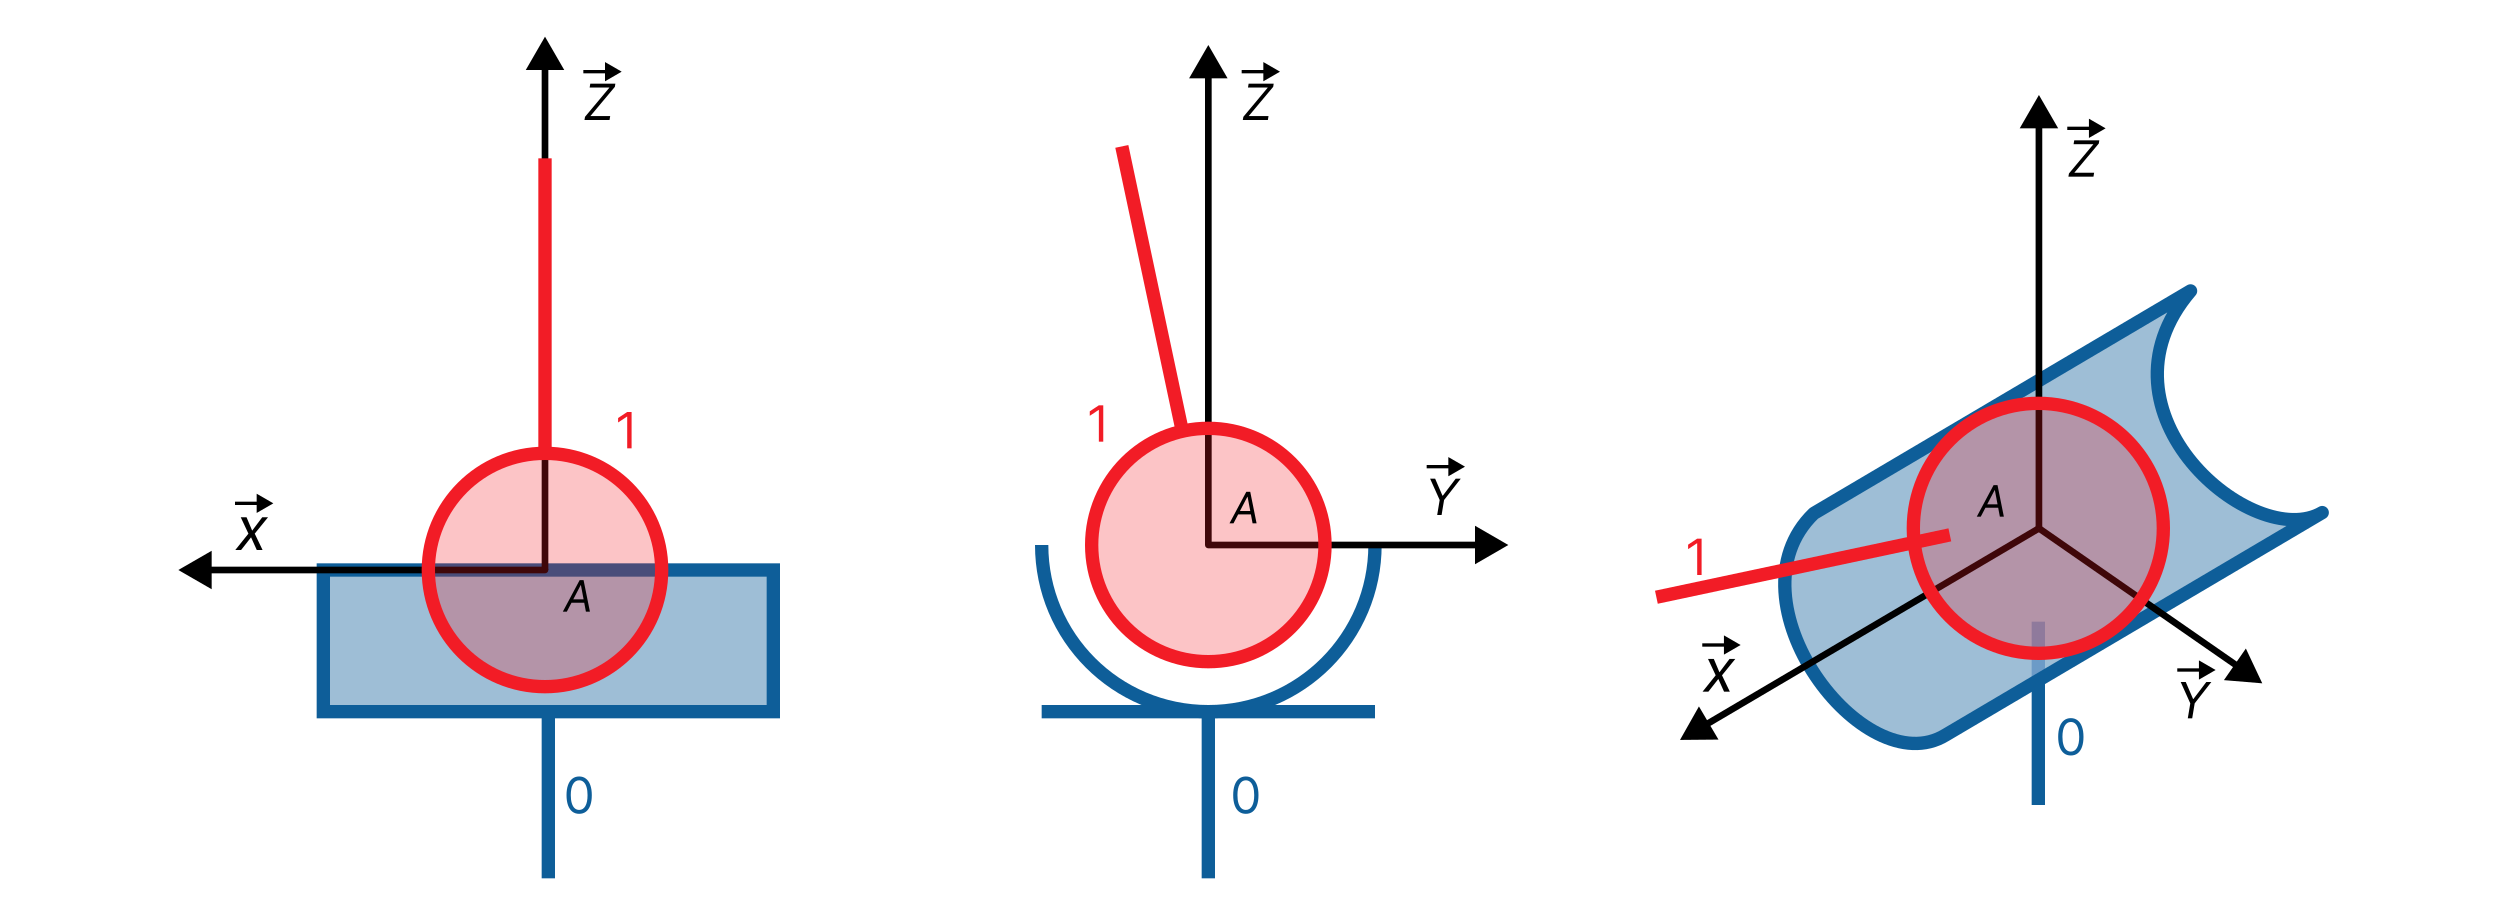 <svg width="1500" height="550" viewBox="0 0 1500 550" fill="none" xmlns="http://www.w3.org/2000/svg">
<rect width="1500" height="550" fill="white"/>
<line x1="329" y1="527" x2="329" y2="427" stroke="#0E5E99" stroke-width="8"/>
<rect x="194" y="342" width="270" height="85" fill="#0E5E99" fill-opacity="0.4" stroke="#0E5E99" stroke-width="8"/>
<path d="M327 344C328.105 344 329 343.105 329 342C329 340.895 328.105 340 327 340V344ZM107 342L127 353.547V330.453L107 342ZM327 340H125V344H327V340Z" fill="black"/>
<path d="M327.002 22L315.455 42H338.549L327.002 22ZM329.002 342L329.002 40H325.002L325.002 342H329.002Z" fill="black"/>
<path d="M147.927 310.364L151.302 318.392L157.336 310.364H160.813L152.836 320.182L157.541 330H154.063L150.637 322.381L144.654 330H141.177L149.052 320.182L144.45 310.364H147.927Z" fill="black"/>
<path d="M164 302L154 296.226V307.774L164 302ZM141 303H155V301H141V303Z" fill="black"/>
<path d="M350.679 72L351.02 70.082L365.679 52.526H353.79L354.173 50.182H369.216L368.918 52.099L354.216 69.656H366.105L365.722 72H350.679Z" fill="black"/>
<path d="M373 43L363 37.227V48.773L373 43ZM350 44H364V42H350V44Z" fill="black"/>
<circle cx="327" cy="342" r="70" fill="#F21C26" fill-opacity="0.26" stroke="#F21C26" stroke-width="8"/>
<line x1="327" y1="269.003" x2="327" y2="95" stroke="#F21C26" stroke-width="8"/>
<path d="M340.098 367H337.698L347.78 348.091H350.144L353.948 367H351.547L348.556 351.082H348.408L340.098 367ZM342.203 359.614H351.88L351.547 361.645H341.871L342.203 359.614Z" fill="black"/>
<path d="M347.5 488.298C345.895 488.298 344.528 487.862 343.398 486.988C342.269 486.107 341.406 484.832 340.81 483.163C340.213 481.487 339.915 479.463 339.915 477.091C339.915 474.733 340.213 472.719 340.81 471.05C341.413 469.374 342.28 468.096 343.409 467.215C344.545 466.327 345.909 465.884 347.5 465.884C349.091 465.884 350.451 466.327 351.58 467.215C352.717 468.096 353.583 469.374 354.18 471.05C354.783 472.719 355.085 474.733 355.085 477.091C355.085 479.463 354.787 481.487 354.19 483.163C353.594 484.832 352.731 486.107 351.602 486.988C350.472 487.862 349.105 488.298 347.5 488.298ZM347.5 485.955C349.091 485.955 350.327 485.187 351.207 483.653C352.088 482.119 352.528 479.932 352.528 477.091C352.528 475.202 352.326 473.593 351.921 472.265C351.523 470.937 350.948 469.925 350.195 469.229C349.45 468.533 348.551 468.185 347.5 468.185C345.923 468.185 344.691 468.962 343.803 470.518C342.915 472.066 342.472 474.257 342.472 477.091C342.472 478.98 342.67 480.585 343.068 481.906C343.466 483.227 344.038 484.232 344.783 484.921C345.536 485.61 346.442 485.955 347.5 485.955Z" fill="#0E5E99"/>
<path d="M378.956 247.182V269H376.314V249.952H376.186L370.86 253.489V250.804L376.314 247.182H378.956Z" fill="#F21C26"/>
<line x1="725" y1="527" x2="725" y2="427" stroke="#0E5E99" stroke-width="8"/>
<line x1="625" y1="427" x2="825" y2="427" stroke="#0E5E99" stroke-width="8"/>
<path d="M825 327C825 382.228 780.228 427 725 427C669.772 427 625 382.228 625 327" stroke="#0E5E99" stroke-width="8"/>
<path d="M725 325C723.895 325 723 325.895 723 327C723 328.105 723.895 329 725 329V325ZM905 327L885 315.453V338.547L905 327ZM725 329H887V325H725V329Z" fill="black"/>
<path d="M725 27L713.453 47H736.547L725 27ZM727 327V45H723V327H727Z" fill="black"/>
<path d="M858.05 287.182H861.076L865.465 297.366H865.72L873.434 287.182H876.459L866.445 300.009L864.953 309H862.311L863.803 300.009L858.05 287.182Z" fill="black"/>
<path d="M879 280L869 274.226V285.774L879 280ZM856 281H870V279H856V281Z" fill="black"/>
<path d="M745.679 72L746.02 70.082L760.679 52.526H748.79L749.173 50.182H764.216L763.918 52.099L749.216 69.656H761.105L760.722 72H745.679Z" fill="black"/>
<path d="M768 43L758 37.227V48.773L768 43ZM745 44H759V42H745V44Z" fill="black"/>
<circle cx="725" cy="327" r="70" fill="#F21C26" fill-opacity="0.26" stroke="#F21C26" stroke-width="8"/>
<line x1="709.265" y1="258.032" x2="673.087" y2="87.832" stroke="#F21C26" stroke-width="8"/>
<path d="M740.098 314H737.698L747.78 295.091H750.144L753.948 314H751.547L748.556 298.082H748.408L740.098 314ZM742.203 306.614H751.88L751.547 308.645H741.871L742.203 306.614Z" fill="black"/>
<path d="M747.5 488.298C745.895 488.298 744.528 487.862 743.398 486.988C742.269 486.107 741.406 484.832 740.81 483.163C740.213 481.487 739.915 479.463 739.915 477.091C739.915 474.733 740.213 472.719 740.81 471.05C741.413 469.374 742.28 468.096 743.409 467.215C744.545 466.327 745.909 465.884 747.5 465.884C749.091 465.884 750.451 466.327 751.58 467.215C752.717 468.096 753.583 469.374 754.18 471.05C754.783 472.719 755.085 474.733 755.085 477.091C755.085 479.463 754.787 481.487 754.19 483.163C753.594 484.832 752.731 486.107 751.602 486.988C750.472 487.862 749.105 488.298 747.5 488.298ZM747.5 485.955C749.091 485.955 750.327 485.187 751.207 483.653C752.088 482.119 752.528 479.932 752.528 477.091C752.528 475.202 752.326 473.593 751.921 472.265C751.523 470.937 750.948 469.925 750.195 469.229C749.45 468.533 748.551 468.185 747.5 468.185C745.923 468.185 744.691 468.962 743.803 470.518C742.915 472.066 742.472 474.257 742.472 477.091C742.472 478.98 742.67 480.585 743.068 481.906C743.466 483.227 744.038 484.232 744.783 484.921C745.536 485.61 746.442 485.955 747.5 485.955Z" fill="#0E5E99"/>
<path d="M661.956 243.182V265H659.314V245.952H659.186L653.86 249.489V246.804L659.314 243.182H661.956Z" fill="#F21C26"/>
<path d="M1223 483V408" stroke="#0E5E99" stroke-width="8"/>
<path d="M1223 373V408" stroke="#ACC4E6" stroke-width="8"/>
<path d="M1314.33 174.556L1088.43 307.972C1088.36 308.012 1088.3 308.061 1088.24 308.115C1034.45 360.118 1118.39 470.984 1167.33 441.032L1393.33 307.556C1352.36 331.75 1251.86 247.5 1314.33 174.556Z" fill="#0E5E99" fill-opacity="0.4" stroke="#0E5E99" stroke-width="8" stroke-linejoin="round"/>
<path d="M1223.36 57L1211.82 77H1234.91L1223.36 57ZM1225.36 317V75H1221.36V317H1225.36Z" fill="black"/>
<path d="M1357.36 410L1347.52 389.11L1334.35 408.083L1357.36 410ZM1222.22 318.643L1341.43 401.38L1343.72 398.094L1224.5 315.357L1222.22 318.643Z" fill="black"/>
<path d="M1008 443.96L1031.09 443.751L1019.36 423.856L1008 443.96ZM1222.35 315.277L1022.49 433.096L1024.52 436.542L1224.38 318.723L1222.35 315.277Z" fill="black"/>
<path d="M1028.29 395.364L1031.66 403.392L1037.7 395.364H1041.18L1033.2 405.182L1037.9 415H1034.43L1031 407.381L1025.02 415H1021.54L1029.41 405.182L1024.81 395.364H1028.29Z" fill="black"/>
<path d="M1044.36 387L1034.36 381.226V392.774L1044.36 387ZM1021.36 388H1035.36V386H1021.36V388Z" fill="black"/>
<path d="M1308.41 409.182H1311.44L1315.83 419.366H1316.08L1323.8 409.182H1326.82L1316.81 422.009L1315.32 431H1312.67L1314.17 422.009L1308.41 409.182Z" fill="black"/>
<path d="M1329.36 402L1319.36 396.226V407.774L1329.36 402ZM1306.36 403H1320.36V401H1306.36V403Z" fill="black"/>
<path d="M1241.04 106L1241.38 104.082L1256.04 86.526H1244.15L1244.54 84.182H1259.58L1259.28 86.099L1244.58 103.656H1256.47L1256.08 106H1241.04Z" fill="black"/>
<path d="M1263.36 77L1253.36 71.227V82.773L1263.36 77ZM1240.36 78H1254.36V76H1240.36V78Z" fill="black"/>
<circle cx="1223" cy="317" r="75" fill="#F21C26" fill-opacity="0.26" stroke="#F21C26" stroke-width="8"/>
<line x1="1169.9" y1="320.913" x2="993.832" y2="358.337" stroke="#F21C26" stroke-width="8"/>
<path d="M1188.46 310H1186.06L1196.14 291.091H1198.51L1202.31 310H1199.91L1196.92 294.082H1196.77L1188.46 310ZM1190.57 302.614H1200.24L1199.91 304.645H1190.23L1190.57 302.614Z" fill="black"/>
<path d="M1242.5 453.298C1240.89 453.298 1239.53 452.862 1238.4 451.988C1237.27 451.107 1236.41 449.832 1235.81 448.163C1235.21 446.487 1234.91 444.463 1234.91 442.091C1234.91 439.733 1235.21 437.719 1235.81 436.05C1236.41 434.374 1237.28 433.096 1238.41 432.215C1239.55 431.327 1240.91 430.884 1242.5 430.884C1244.09 430.884 1245.45 431.327 1246.58 432.215C1247.72 433.096 1248.58 434.374 1249.18 436.05C1249.78 437.719 1250.09 439.733 1250.09 442.091C1250.09 444.463 1249.79 446.487 1249.19 448.163C1248.59 449.832 1247.73 451.107 1246.6 451.988C1245.47 452.862 1244.11 453.298 1242.5 453.298ZM1242.5 450.955C1244.09 450.955 1245.33 450.187 1246.21 448.653C1247.09 447.119 1247.53 444.932 1247.53 442.091C1247.53 440.202 1247.33 438.593 1246.92 437.265C1246.52 435.937 1245.95 434.925 1245.2 434.229C1244.45 433.533 1243.55 433.185 1242.5 433.185C1240.92 433.185 1239.69 433.962 1238.8 435.518C1237.92 437.066 1237.47 439.257 1237.47 442.091C1237.47 443.98 1237.67 445.585 1238.07 446.906C1238.47 448.227 1239.04 449.232 1239.78 449.921C1240.54 450.61 1241.44 450.955 1242.5 450.955Z" fill="#0E5E99"/>
<path d="M1020.96 323.182V345H1018.31V325.952H1018.19L1012.86 329.489V326.804L1018.31 323.182H1020.96Z" fill="#F21C26"/>
</svg>

